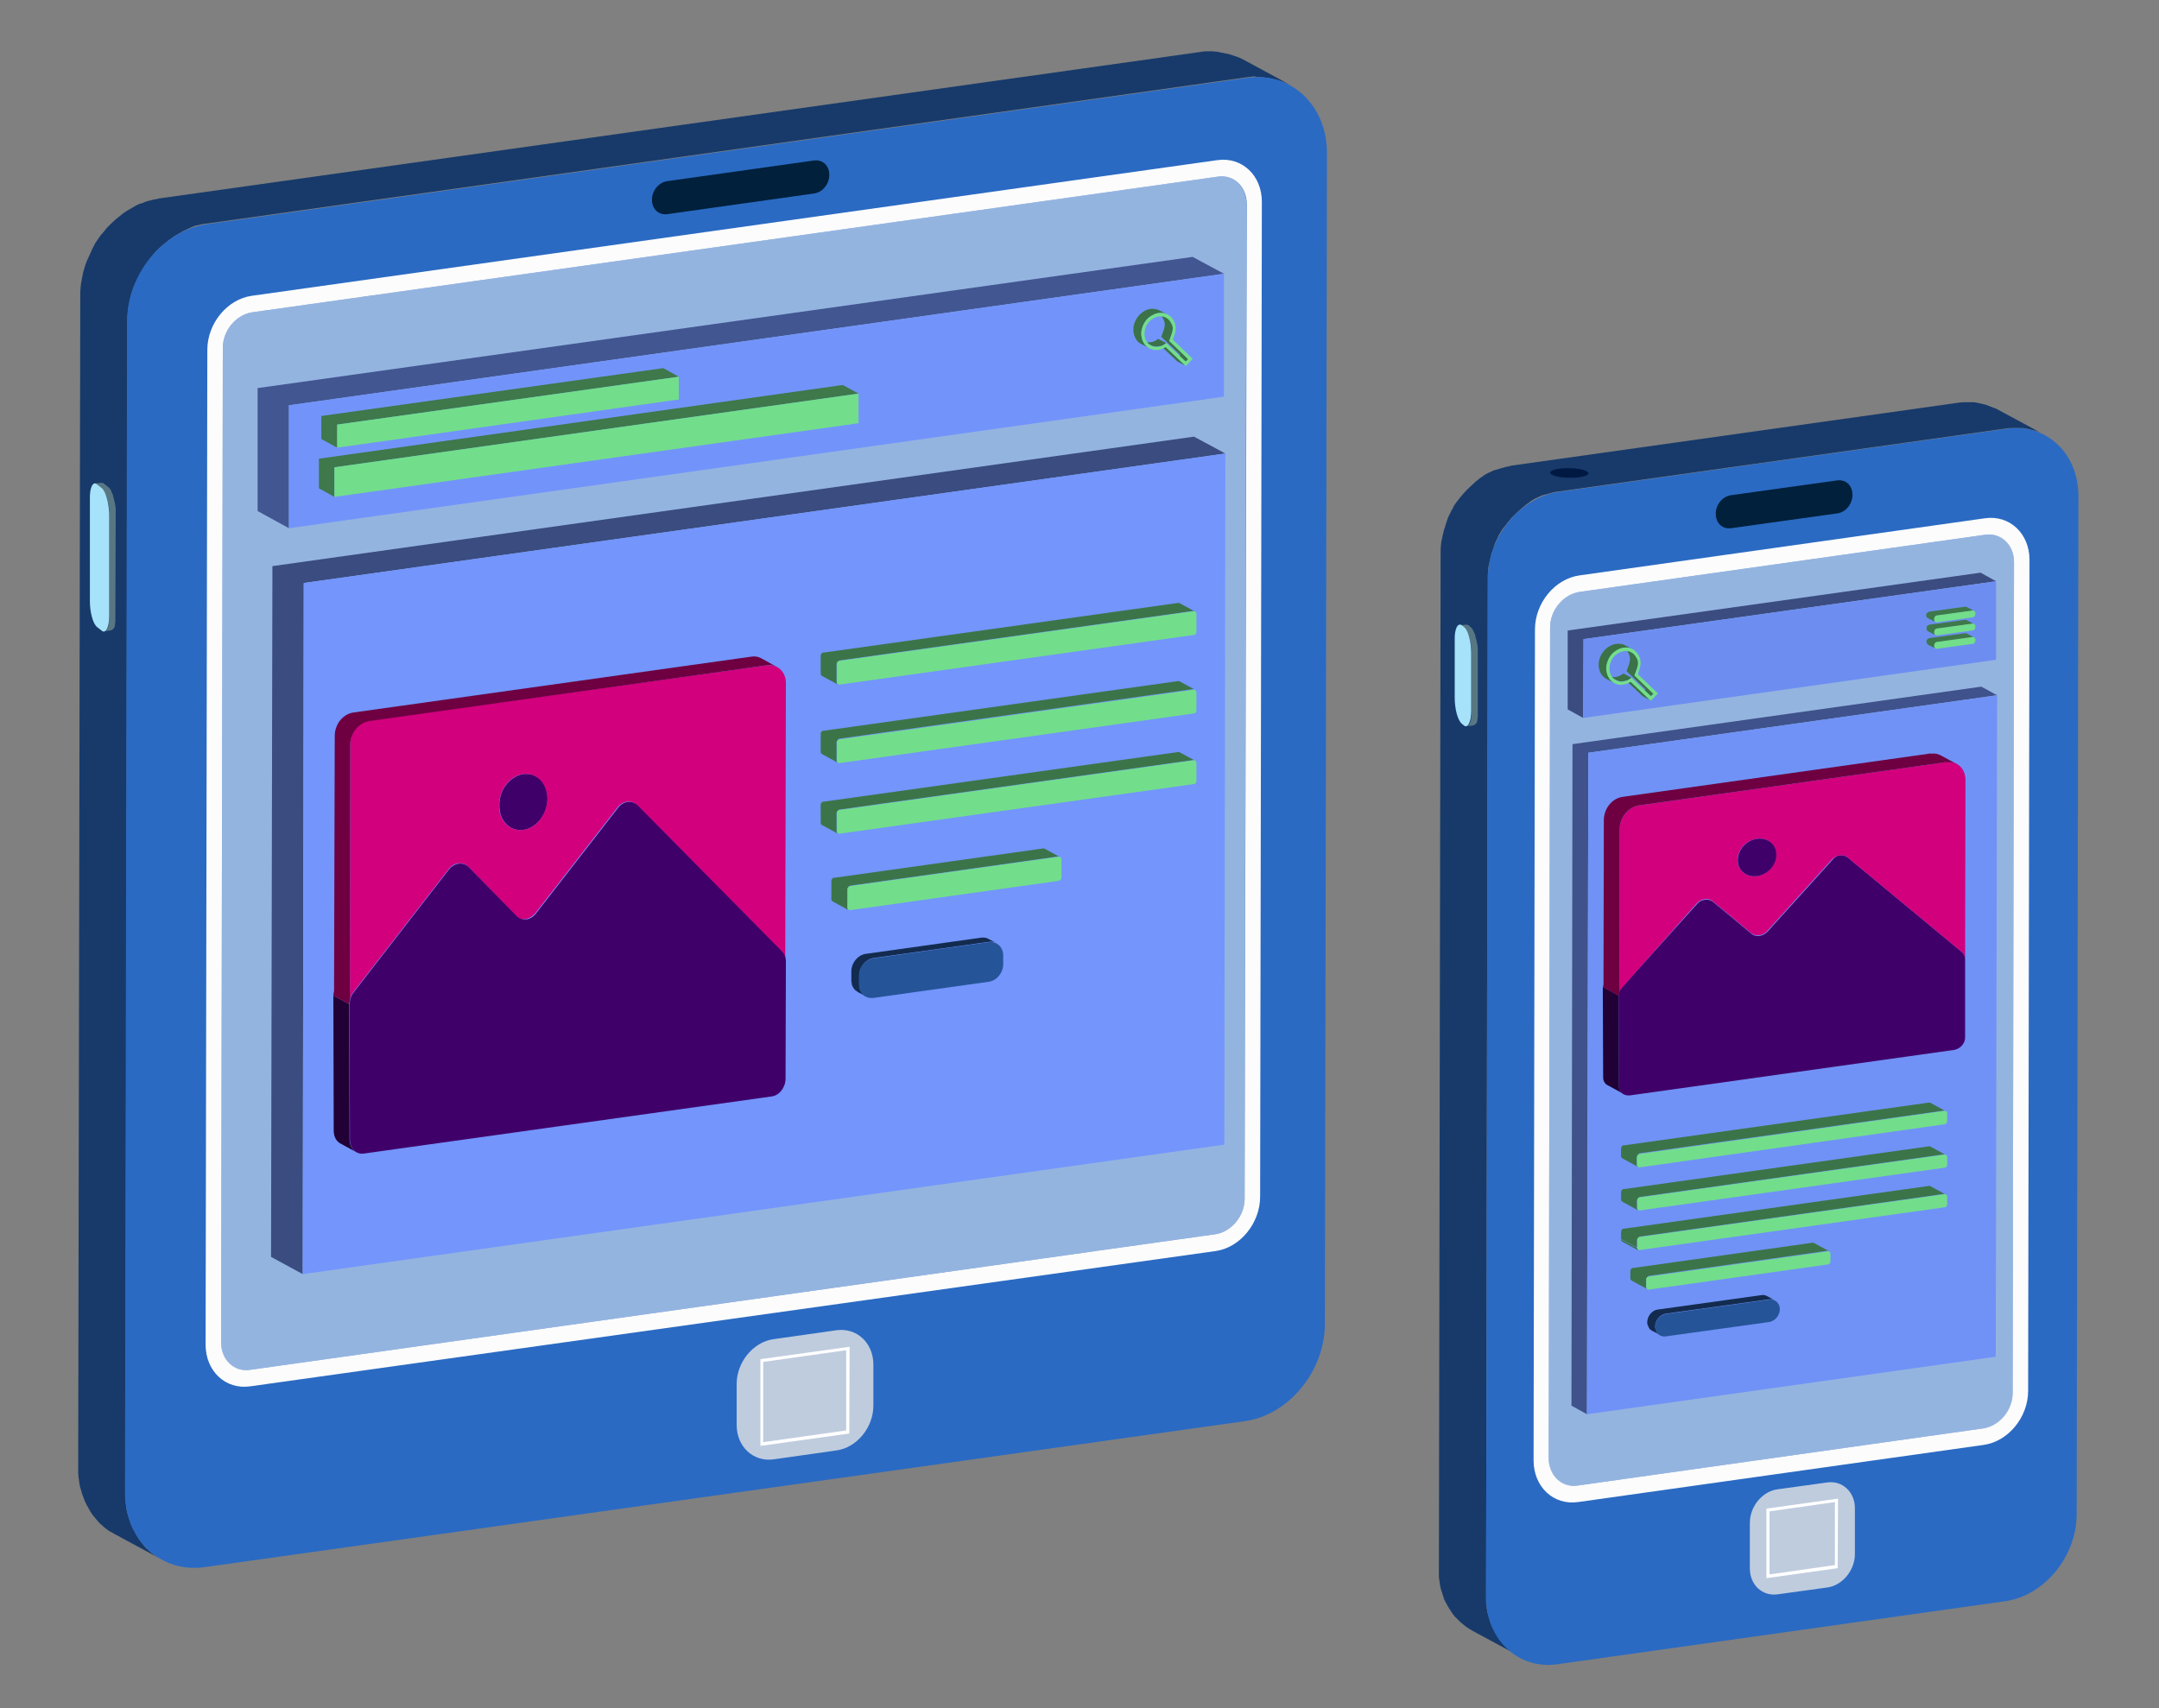 <?xml version="1.0" encoding="UTF-8" standalone="no"?>
<svg id="Layer_1" xmlns:rdf="http://www.w3.org/1999/02/22-rdf-syntax-ns#" style="enable-background:new 0 0 626.9 496.1" xmlns="http://www.w3.org/2000/svg" xml:space="preserve" version="1.1" y="0px" x="0px" xmlns:cc="http://creativecommons.org/ns#" xmlns:xlink="http://www.w3.org/1999/xlink" viewBox="0 0 626.9 496.1" xmlns:dc="http://purl.org/dc/elements/1.1/"><rect x="0" y="0" width="626.9" height="496.1" fill="#808080" stroke="none"/>
<style id="style2" type="text/css">
	.st0{enable-background:new    ;}
	.st1{fill:#173A6A;}
	.st2{fill:#2A6AC3;}
	.st3{fill:#FCFCFC;}
	.st4{opacity:0.502;fill:#FCFCFC;}
	.st5{opacity:0.8;fill:#E4E4E4;}
	.st6{clip-path:url(#SVGID_2_);}
	.st7{fill:#FFFFFF;}
	.st8{fill:#425692;}
	.st9{fill:#7294FA;}
	.st10{fill:#3E784B;}
	.st11{fill:#72DE8B;}
	.st12{fill:#3B7247;}
	.st13{fill:#73DF8B;}
	.st14{fill:#3A4C80;}
	.st15{fill:#7395FC;}
	.st16{fill:#3C7449;}
	.st17{fill:#132B4E;}
	.st18{fill:#255498;}
	.st19{fill:#400069;}
	.st20{fill:#210036;}
	.st21{fill:#D2007C;}
	.st22{fill:#6E0041;}
	.st23{fill:#587783;}
	.st24{fill:#A6E2F9;}
	.st25{fill:#00203B;}
	.st26{fill:#3F528B;}
	.st27{fill:#7092F6;}
	.st28{fill:#3B4C81;}
	.st29{fill:#6D8EF0;}
	.st30{clip-path:url(#SVGID_4_);enable-background:new    ;}
	.st31{fill:#72DD8B;}
	.st32{fill:#001943;}
	.st33{clip-path:url(#SVGID_6_);}
</style>
<g id="g204">
	<g id="g12">
		<g id="g10" class="st0">
			<path id="path4" class="st1" d="m365.4 22.4h0.6c0.3 0 0.6 0 0.9 0.1 0.2 0 0.4 0 0.6 0.1 0.3 0 0.6 0.1 0.9 0.1 0.2 0 0.4 0.1 0.6 0.1 0.3 0.1 0.6 0.1 0.9 0.2 0.2 0 0.4 0.1 0.6 0.1 0.3 0.1 0.6 0.2 0.9 0.3 0.2 0.1 0.4 0.1 0.6 0.2 0.3 0.1 0.6 0.2 0.9 0.3 0.2 0.1 0.3 0.1 0.5 0.2 0.4 0.2 0.9 0.4 1.3 0.6l-13.7-7.4-1.2-0.6h-0.1c-0.2-0.1-0.3-0.1-0.5-0.2-0.3-0.1-0.6-0.2-0.9-0.3-0.2-0.1-0.4-0.1-0.6-0.2s-0.4-0.1-0.6-0.2c-0.1 0-0.2 0-0.3-0.1-0.2-0.1-0.4-0.1-0.6-0.1-0.3-0.1-0.6-0.1-0.9-0.2-0.2 0-0.4-0.1-0.6-0.1-0.1 0-0.2 0-0.3-0.1-0.2 0-0.4 0-0.6-0.1-0.2 0-0.4-0.1-0.6-0.1-0.3 0-0.6 0-0.9-0.1h-0.6-0.2-0.9-0.5c-0.5 0-1.1 0.1-1.6 0.2l-302.1 42.5c-0.2 0-0.3 0-0.5 0.1-0.1 0-0.2 0-0.3 0.1-0.2 0-0.5 0.1-0.7 0.1s-0.4 0.1-0.5 0.1c-0.2 0.1-0.5 0.1-0.7 0.2-0.2 0-0.3 0.1-0.5 0.1-0.2 0.1-0.5 0.1-0.7 0.2s-0.3 0.1-0.5 0.2-0.5 0.2-0.7 0.3c-0.1 0-0.2 0.1-0.4 0.1h-0.1c-0.6 0.2-1.1 0.5-1.7 0.8-0.1 0.1-0.2 0.1-0.3 0.2-0.5 0.3-1.1 0.6-1.6 0.9-0.1 0.1-0.2 0.1-0.3 0.2-0.5 0.3-1.1 0.7-1.6 1.1l-0.1 0.1-1.5 1.2-0.1 0.1-0.1 0.1c-0.3 0.3-0.7 0.6-1 0.9l-0.2 0.2-0.8 0.8-0.3 0.3c-0.2 0.2-0.4 0.4-0.6 0.7-0.1 0.1-0.2 0.3-0.3 0.4-0.2 0.2-0.4 0.5-0.6 0.7-0.1 0.1-0.1 0.2-0.2 0.2l-0.1 0.1c-0.3 0.5-0.7 0.9-1 1.4-0.1 0.1-0.1 0.2-0.2 0.3-0.3 0.4-0.6 0.9-0.8 1.3 0 0.1-0.1 0.1-0.1 0.2v0.1c-0.3 0.4-0.5 0.9-0.7 1.3-0.1 0.1-0.1 0.2-0.1 0.3-0.2 0.4-0.4 0.7-0.5 1.1 0 0.1-0.1 0.1-0.1 0.2s-0.1 0.2-0.1 0.2c-0.1 0.3-0.3 0.6-0.4 0.9-0.1 0.1-0.1 0.3-0.2 0.4-0.2 0.4-0.3 0.9-0.5 1.4-0.1 0.4-0.3 0.9-0.4 1.3 0 0.1-0.1 0.3-0.1 0.4-0.1 0.3-0.2 0.6-0.2 1 0 0.1 0 0.2-0.1 0.2v0.2c-0.1 0.4-0.1 0.7-0.2 1.1 0 0.1 0 0.3-0.1 0.4-0.1 0.5-0.1 1-0.2 1.5v0.1 0.1c-0.1 0.8-0.1 1.5-0.1 2.3l-0.6 340v1.6 0.4c0 0.4 0.1 0.8 0.1 1.2 0 0.2 0.1 0.4 0.1 0.6 0 0.3 0.1 0.6 0.1 0.9 0 0.2 0.1 0.4 0.1 0.6 0.1 0.3 0.1 0.6 0.2 0.9 0.1 0.2 0.1 0.4 0.2 0.6 0.1 0.3 0.1 0.5 0.2 0.8 0.1 0.2 0.1 0.4 0.2 0.6 0.1 0.3 0.2 0.5 0.3 0.8 0.1 0.2 0.2 0.4 0.2 0.6 0.1 0.2 0.2 0.5 0.3 0.7l0.3 0.6c0.1 0.2 0.2 0.5 0.4 0.7l0.3 0.6c0.1 0.2 0.3 0.4 0.4 0.7 0.1 0.2 0.2 0.4 0.3 0.5 0.1 0.2 0.3 0.4 0.4 0.6s0.2 0.3 0.4 0.5 0.3 0.4 0.5 0.6c0.1 0.2 0.3 0.3 0.4 0.5 0.2 0.2 0.3 0.4 0.5 0.6l0.4 0.4c0.2 0.2 0.4 0.4 0.6 0.5l0.4 0.4c0.2 0.2 0.4 0.3 0.6 0.5 0.1 0.1 0.3 0.2 0.4 0.3 0.2 0.2 0.5 0.3 0.7 0.5 0.1 0.1 0.2 0.2 0.4 0.2 0.4 0.2 0.8 0.5 1.2 0.7l13.7 7.4c-0.4-0.2-0.8-0.4-1.2-0.7-0.1-0.1-0.2-0.2-0.4-0.2-0.2-0.2-0.5-0.3-0.7-0.5-0.1-0.1-0.3-0.2-0.4-0.3-0.2-0.2-0.4-0.3-0.6-0.5l-0.4-0.4c-0.2-0.2-0.4-0.3-0.6-0.5l-0.4-0.4c-0.2-0.2-0.4-0.4-0.5-0.6s-0.3-0.3-0.4-0.5c-0.2-0.2-0.3-0.4-0.5-0.6-0.1-0.2-0.2-0.3-0.4-0.5-0.1-0.2-0.3-0.4-0.4-0.6s-0.2-0.3-0.3-0.5-0.3-0.4-0.4-0.7l-0.3-0.6c-0.1-0.2-0.2-0.5-0.4-0.7l-0.3-0.6c-0.1-0.2-0.2-0.5-0.3-0.7s-0.2-0.4-0.2-0.6c-0.1-0.2-0.2-0.5-0.3-0.8-0.1-0.2-0.1-0.4-0.2-0.6-0.1-0.3-0.2-0.5-0.2-0.8-0.1-0.2-0.1-0.4-0.2-0.6-0.1-0.3-0.1-0.6-0.2-0.9 0-0.2-0.1-0.4-0.1-0.6-0.1-0.3-0.1-0.6-0.1-0.9 0-0.2-0.1-0.4-0.1-0.6 0-0.4-0.1-0.8-0.1-1.2v-0.4-1.6l0.6-340c0-0.8 0-1.5 0.1-2.3v-0.2c0-0.5 0.1-1 0.2-1.5 0-0.1 0-0.3 0.1-0.4 0.1-0.4 0.1-0.8 0.2-1.1 0-0.2 0.1-0.3 0.1-0.5 0.1-0.3 0.2-0.7 0.2-1 0-0.1 0.1-0.3 0.1-0.4 0.1-0.5 0.3-0.9 0.4-1.3 0.1-0.5 0.3-0.9 0.5-1.4 0.1-0.1 0.1-0.3 0.2-0.4 0.1-0.3 0.3-0.6 0.4-0.9 0.1-0.1 0.1-0.3 0.2-0.4 0.2-0.4 0.3-0.7 0.5-1.1 0.1-0.1 0.1-0.2 0.2-0.3 0.2-0.4 0.5-0.9 0.7-1.3 0.1-0.1 0.1-0.2 0.2-0.3 0.3-0.4 0.5-0.9 0.8-1.3 0.1-0.1 0.1-0.2 0.2-0.3 0.3-0.5 0.7-0.9 1-1.4 0.1-0.1 0.2-0.2 0.3-0.4 0.2-0.2 0.4-0.5 0.6-0.7 0.1-0.1 0.2-0.3 0.3-0.4 0.2-0.2 0.4-0.5 0.6-0.7l0.3-0.3 0.8-0.8 0.2-0.2c0.3-0.3 0.7-0.6 1-0.9 0.1 0 0.1-0.1 0.2-0.1l1.5-1.2 0.1-0.1c0.5-0.4 1-0.7 1.6-1.1 0.1-0.1 0.2-0.1 0.3-0.2 0.5-0.3 1.1-0.6 1.6-0.9 0.1-0.1 0.2-0.1 0.3-0.2 0.6-0.3 1.1-0.5 1.7-0.8 0.1-0.1 0.3-0.1 0.4-0.2 0.2-0.1 0.5-0.2 0.7-0.3s0.3-0.1 0.5-0.2 0.5-0.2 0.7-0.2c0.2-0.1 0.3-0.1 0.5-0.1 0.2-0.1 0.5-0.1 0.7-0.2 0.2 0 0.4-0.1 0.5-0.1 0.2-0.1 0.5-0.1 0.7-0.1 0.3 0 0.5-0.1 0.8-0.1l302.1-42.5c0.5-0.1 1.1-0.1 1.6-0.2h0.5c0.3 0.2 0.6 0.2 1 0.2z"/>
			<g id="g8">
				<path id="path6" class="st2" d="m362.2 22.6c12.7-1.8 23.1 8 23.1 21.8l-0.6 340c0 13.8-10.5 26.5-23.2 28.3l-302.1 42.4c-12.7 1.8-23.2-8-23.1-21.7l0.6-340c0-13.8 10.5-26.5 23.2-28.3l302.1-42.5z"/>
			</g>
		</g>
	</g>
	<g id="g24">
		<g id="g22">
			<g id="g16">
				<path id="path14" class="st3" d="m353.5 46.5c7.1-1 12.9 4.4 12.9 12.1l-0.5 288.9c0 7.7-5.8 14.8-12.9 15.8l-280.4 39.3c-7.1 1-12.9-4.4-12.9-12.1l0.5-288.9c0-7.7 5.8-14.7 12.9-15.7l280.4-39.4zm7.9 301.6l0.6-288.9c0-5-3.8-8.6-8.4-7.9l-280.4 39.4c-4.7 0.7-8.5 5.3-8.5 10.3l-0.5 288.9c0 5 3.8 8.6 8.4 7.9l280.4-39.4c4.6-0.7 8.4-5.3 8.4-10.3"/>
			</g>
			<g id="g20">
				<path id="path18" class="st4" d="m353.5 51.3c4.7-0.7 8.4 2.9 8.4 7.9l-0.5 288.9c0 5-3.8 9.7-8.5 10.3l-280.3 39.4c-4.7 0.7-8.5-2.9-8.4-7.9l0.5-288.9c0-5 3.8-9.7 8.5-10.3l280.3-39.4z"/>
			</g>
		</g>
	</g>
	<g id="g32">
		<g id="g30">
			<g id="g28">
				<path id="path26" class="st5" d="m242.9 386.3c5.9-0.8 10.7 3.7 10.7 10v11.9c0 6.3-4.8 12.2-10.7 13l-18.3 2.6c-5.9 0.8-10.7-3.7-10.7-10v-11.9c0-6.3 4.8-12.2 10.7-13l18.3-2.6z"/>
			</g>
		</g>
	</g>
	<g id="g54">
		<g id="g52">
			<g id="g50" class="st0">
				<defs id="defs35">
					<polygon id="SVGID_1_" points="220.7 419.9 220.8 394.7 246.7 391.1 246.6 416.3" class="st0"/>
				</defs>
				<clipPath id="SVGID_2_">
					<use id="use37" xlink:href="#SVGID_1_"/>
				</clipPath>
				<g id="g48" class="st6" clip-path="url(#SVGID_2_)">
					<g id="g46">
						<g id="g44">
							<g id="g42">
								<path id="path40" class="st7" d="m221.6 418.8v-23.3l24.1-3.4v23.3l-24.1 3.4m25.1-27.7l-25.9 3.6v25.2l25.9-3.6v-25.2"/>
							</g>
						</g>
					</g>
				</g>
			</g>
		</g>
	</g>
	<g id="g64">
		<g id="g62" class="st0">
			<polygon id="polygon56" points="346.3 74.6 74.8 112.7 74.8 148.4 83.9 153.4 83.9 117.7 355.4 79.5" class="st8"/>
			<g id="g60">
				<polygon id="polygon58" points="355.4 79.5 355.4 115.2 83.9 153.4 83.9 117.7" class="st9"/>
			</g>
		</g>
	</g>
	<g id="g74">
		<g id="g72" class="st0">
			<polygon id="polygon66" points="244.7 111.8 92.6 133.2 92.6 141.8 97.1 144.3 97.1 135.7 249.3 114.3" class="st10"/>
			<g id="g70">
				<polygon id="polygon68" points="249.3 114.3 249.3 122.9 97.1 144.3 97.1 135.7" class="st11"/>
			</g>
		</g>
	</g>
	<g id="g84">
		<g id="g82" class="st0">
			<polygon id="polygon76" points="192.6 106.9 93.3 120.8 93.3 127.5 97.9 130 97.9 123.3 197.1 109.4" class="st10"/>
			<g id="g80">
				<polygon id="polygon78" points="197.1 109.4 197.1 116 97.9 130 97.9 123.3" class="st11"/>
			</g>
		</g>
	</g>
	<g id="g100">
		<g id="g98" class="st0">
			<g id="g92">
				<path id="path86" class="st12" d="m337.5 100.3c0.3-0.1 0.6-0.3 0.8-0.5l0.3-0.2-2.3-1.2-0.3 0.2c-0.6 0.5-1.3 0.7-2 0.8-0.8 0.1-1.5 0-2.2-0.4l2.3 1.2c0.7 0.4 1.4 0.5 2.2 0.4 0.2 0 0.5-0.1 0.7-0.2l4.9 4.6 2.3 1.2-5.8-5.5-0.9-0.4z"/>
				<path id="path88" class="st12" d="m339.5 99l0.1-0.3c0.1-0.2 0.2-0.5 0.3-0.8 0.5-1.4 1.1-2.8 0.1-4.2-0.3-0.7-0.8-1.1-1.4-1.5l-2.3-1.2c0.6 0.3 1.1 0.8 1.4 1.5 0.9 1.5 0.4 2.9-0.1 4.2-0.1 0.3-0.2 0.5-0.3 0.8l-0.1 0.3 5.5 5.3-0.7 0.7 2.3 1.2 0.7-0.7-5.5-5.3z"/>
				<path id="path90" class="st12" d="m332 99.4c-0.6-1.2-0.8-2.6-0.4-4s1.2-2.7 2.4-3.5c0.8-0.5 1.6-0.9 2.4-1 0.9-0.1 1.9 0 2.7 0.5l-2.3-1.2c-0.8-0.4-1.7-0.6-2.7-0.5-0.8 0.1-1.6 0.4-2.4 1-1.2 0.9-2 2.1-2.4 3.5s-0.2 2.9 0.4 4c0.4 0.8 1 1.4 1.7 1.7l2.3 1.2c-0.7-0.3-1.3-0.9-1.7-1.7z"/>
			</g>
			<g id="g96">
				<path id="path94" class="st13" d="m340.5 98.6l5.8 5.6-2 2.1-5.8-5.5c-0.7 0.4-1.4 0.7-2.1 0.8-1.8 0.2-3.5-0.5-4.4-2.2-0.6-1.2-0.8-2.6-0.4-4s1.2-2.7 2.4-3.5c0.8-0.5 1.6-0.9 2.4-1 1.8-0.2 3.5 0.5 4.4 2.2 1.1 1.9 0.4 3.7-0.1 5.1-0.1 0.1-0.1 0.2-0.2 0.4zm-1.9 1l5.7 5.4 0.7-0.7-5.5-5.3 0.1-0.3c0.1-0.2 0.2-0.5 0.3-0.8 0.5-1.4 1.1-2.8 0.1-4.2-0.7-1.4-2.2-2-3.6-1.8-0.7 0.1-1.3 0.4-1.9 0.8-1 0.7-1.7 1.7-2 2.9s-0.2 2.4 0.3 3.3c0.7 1.4 2.1 2 3.6 1.8 0.7-0.1 1.3-0.4 2-0.8l0.2-0.3"/>
			</g>
		</g>
	</g>
	<g id="g184">
		<g id="g110">
			<g id="g108" class="st0">
				<polygon id="polygon102" points="346.7 126.8 79.1 164.4 78.7 365 87.9 370 88.2 169.3 355.8 131.7" class="st14"/>
				<g id="g106">
					<polygon id="polygon104" points="355.8 131.7 355.5 332.4 87.9 370 88.2 169.3" class="st15"/>
				</g>
			</g>
		</g>
		<g id="g162">
			<g id="g120">
				<g id="g118" class="st0">
					<path id="path112" class="st16" d="m307.8 248.9l-4.6-2.5h-0.1-0.3l-60.5 8.5h-0.2-0.1c-0.1 0-0.2 0.1-0.2 0.2h-0.1c-0.1 0.1-0.1 0.1-0.1 0.2 0 0 0 0.1-0.1 0.1 0 0.1-0.1 0.2-0.1 0.4v5.3c0 0.2 0 0.3 0.1 0.4l0.3 0.3 4.6 2.5c-0.2-0.1-0.4-0.4-0.4-0.7v-5.3c0-0.1 0-0.2 0.1-0.4 0 0 0-0.1 0.1-0.1 0-0.1 0.1-0.1 0.1-0.2 0 0 0.1 0 0.1-0.1l0.2-0.2c0.1 0 0.1-0.1 0.2-0.1l60.5-8.5h0.3l0.2 0.2z"/>
					<g id="g116">
						<path id="path114" class="st11" d="m307.4 248.8c0.4-0.1 0.8 0.3 0.8 0.7v5.3c0 0.5-0.4 0.9-0.8 1l-60.5 8.5c-0.4 0.1-0.8-0.3-0.8-0.7v-5.3c0-0.5 0.3-0.9 0.8-1l60.5-8.5z"/>
					</g>
				</g>
			</g>
			<g id="g130">
				<g id="g128" class="st0">
					<path id="path122" class="st16" d="m347 200.3l-4.6-2.5h-0.1-0.3l-102.8 14.4h-0.2-0.1c-0.1 0-0.2 0.1-0.2 0.2h-0.1c-0.1 0.1-0.1 0.1-0.1 0.2 0 0 0 0.1-0.1 0.1 0 0.1-0.1 0.2-0.1 0.3v5.3c0 0.3 0.1 0.5 0.4 0.7l4.6 2.5c-0.2-0.1-0.4-0.4-0.4-0.7v-5.3c0-0.1 0-0.2 0.1-0.3 0 0 0-0.1 0.1-0.1 0-0.1 0.1-0.1 0.1-0.2l0.1-0.1c0.1-0.1 0.2-0.1 0.2-0.2 0.1 0 0.1-0.1 0.2-0.1l102.8-14.4h0.3l0.2 0.2z"/>
					<g id="g126">
						<path id="path124" class="st11" d="m346.6 200.3c0.4-0.1 0.8 0.3 0.8 0.7v5.3c0 0.5-0.3 0.9-0.8 0.9l-102.8 14.4c-0.4 0.1-0.8-0.3-0.8-0.7v-5.3c0-0.5 0.4-0.9 0.8-0.9l102.8-14.4z"/>
					</g>
				</g>
			</g>
			<g id="g140">
				<g id="g138" class="st0">
					<path id="path132" class="st16" d="m347 220.9l-4.6-2.5h-0.1-0.3l-102.8 14.4h-0.2-0.1c-0.1 0-0.2 0.1-0.2 0.2h-0.1c-0.1 0.1-0.1 0.1-0.1 0.2 0 0 0 0.1-0.1 0.1 0 0.1-0.1 0.2-0.1 0.3v5.3c0 0.3 0.1 0.5 0.4 0.7l4.6 2.5c-0.2-0.1-0.4-0.4-0.4-0.7v-5.3c0-0.1 0-0.2 0.1-0.3 0 0 0-0.1 0.1-0.1 0-0.1 0.1-0.1 0.1-0.2l0.1-0.1c0.1-0.1 0.2-0.1 0.2-0.2 0.1 0 0.1-0.1 0.2-0.1l102.8-14.4h0.3l0.2 0.2z"/>
					<g id="g136">
						<path id="path134" class="st11" d="m346.6 220.8c0.4-0.1 0.8 0.3 0.8 0.7v5.3c0 0.5-0.3 0.9-0.8 0.9l-102.8 14.4c-0.4 0.1-0.8-0.3-0.8-0.7v-5.3c0-0.5 0.4-0.9 0.8-0.9l102.8-14.4z"/>
					</g>
				</g>
			</g>
			<g id="g150">
				<g id="g148" class="st0">
					<path id="path142" class="st16" d="m347 177.6l-4.6-2.5h-0.1-0.3l-102.8 14.4h-0.2-0.1c-0.1 0-0.2 0.1-0.2 0.2h-0.1c-0.1 0.1-0.1 0.1-0.1 0.2 0 0 0 0.1-0.1 0.1 0 0.1-0.1 0.2-0.1 0.3v5.3c0 0.3 0.1 0.5 0.4 0.7l4.6 2.5c-0.2-0.1-0.4-0.4-0.4-0.7v-5.3c0-0.1 0-0.2 0.1-0.3 0 0 0-0.1 0.1-0.1 0-0.1 0.1-0.1 0.1-0.2l0.1-0.1c0.1-0.1 0.2-0.1 0.2-0.2 0.1 0 0.1-0.1 0.2-0.1l102.8-14.4h0.3l0.2 0.2z"/>
					<g id="g146">
						<path id="path144" class="st11" d="m346.6 177.5c0.4-0.1 0.8 0.3 0.8 0.7v5.3c0 0.5-0.3 0.9-0.8 0.9l-102.8 14.4c-0.4 0.1-0.8-0.3-0.8-0.7v-5.3c0-0.5 0.4-0.9 0.8-0.9l102.8-14.4z"/>
					</g>
				</g>
			</g>
			<g id="g160">
				<g id="g158" class="st0">
					<path id="path152" class="st17" d="m287.1 272.7c-0.6-0.4-1.4-0.5-2.2-0.4l-33.5 4.7c-2.3 0.3-4.2 2.6-4.2 5.1v2.5c0 0.3 0 0.5 0.1 0.8v0.2c0 0.2 0.1 0.5 0.2 0.7l0.3 0.6 0.1 0.1c0.1 0.2 0.2 0.3 0.4 0.5 0.1 0.1 0.2 0.2 0.3 0.2l0.1 0.1c0.1 0.1 0.3 0.2 0.4 0.3l2.3 1.2c-0.1-0.1-0.3-0.2-0.4-0.3l-0.1-0.1c-0.1-0.1-0.2-0.1-0.3-0.2s-0.3-0.3-0.4-0.5l-0.1-0.1-0.3-0.6c-0.1-0.2-0.1-0.4-0.2-0.7v-0.2c0-0.2-0.1-0.5-0.1-0.8v-2.5c0-2.5 1.9-4.8 4.2-5.1l33.5-4.7c0.8-0.1 1.6 0 2.2 0.4l-2.3-1.2z"/>
					<g id="g156">
						<path id="path154" class="st18" d="m287.1 273.6c2.3-0.3 4.2 1.4 4.2 3.9v2.5c0 2.5-1.9 4.8-4.2 5.1l-33.5 4.7c-2.3 0.3-4.2-1.4-4.2-3.9v-2.5c0-2.5 1.9-4.8 4.2-5.1l33.5-4.7z"/>
					</g>
				</g>
			</g>
		</g>
		<g id="g182">
			<g id="g180" class="st0">
				<g id="g166">
					<path id="path164" class="st19" d="m152 224.8c3.9-0.5 7 2.6 7 7.1s-3.2 8.5-7 9.1c-3.9 0.5-7-2.6-7-7.1-0.1-4.5 3.1-8.5 7-9.1z"/>
				</g>
				<path id="path168" class="st20" d="m101.5 330.9l-0.1-39.3-4.6-2.5 0.1 39.3c0 1.7 0.8 3.1 2 3.7l4.6 2.5c-1.2-0.7-2-2-2-3.7z"/>
				<g id="g172">
					<path id="path170" class="st21" d="m222.7 193.2c3.1-0.4 5.5 1.9 5.5 5.2l-0.2 80.8c0-1.2-0.4-2.4-1.2-3.1l-41.8-42.3c-0.8-0.8-1.8-1.1-2.9-1-1 0.1-2.1 0.7-2.9 1.8l-23.7 30.5c-0.8 1-1.8 1.6-2.9 1.8s-2.1-0.2-2.8-1l-13.8-14.2c-0.8-0.8-1.8-1.1-2.9-1-1 0.1-2.1 0.7-2.9 1.8l-27.6 35.6c-0.5 0.6-0.8 1.4-1 2.1l0.1-74.2c0-3.3 2.5-6.3 5.5-6.8l115.5-16zm-70.8 47.8c3.9-0.5 7-4.6 7-9.1s-3.1-7.6-7-7.1-7 4.6-7 9.1 3.2 7.6 7 7.1"/>
				</g>
				<g id="g176">
					<path id="path174" class="st19" d="m182.3 232.9c1-0.1 2.1 0.2 2.9 1l41.8 42.3c0.8 0.8 1.2 1.9 1.2 3.1l-0.1 33.9c0 2.6-1.8 4.9-4 5.2l-118.5 16.6c-2.2 0.3-4-1.5-4-4.1l-0.1-39.3c0-0.4 0.1-0.9 0.2-1.3 0.2-0.8 0.5-1.5 1-2.1l27.6-35.6c0.8-1 1.8-1.6 2.9-1.8 1-0.1 2.1 0.2 2.9 1l13.9 14.2c0.8 0.8 1.8 1.1 2.8 1s2.1-0.7 2.9-1.8l23.7-30.5c0.8-1.1 1.9-1.7 2.9-1.8z"/>
				</g>
				<path id="path178" class="st22" d="m221.1 191.2c-0.9-0.5-1.9-0.7-3-0.5l-115.4 16.2c-3.1 0.4-5.5 3.4-5.5 6.8l-0.2 74.1c-0.1 0.4-0.2 0.9-0.2 1.3l4.6 2.5c0-0.4 0.1-0.9 0.2-1.3 0.2-0.8 0-2.7 0-2.7l0.1-71.4c0-3.3 2.5-6.3 5.5-6.8l115.4-16.2c1.1-0.2 2.1 0 3 0.5l-4.5-2.5z"/>
			</g>
		</g>
	</g>
	<g id="g194">
		<g id="g192" class="st0">
			<path id="path186" class="st23" d="m33.6 148.9v-0.3-0.1-0.6-0.1c0-0.5-0.1-1-0.2-1.4v-0.1c-0.1-0.5-0.2-0.9-0.3-1.3-0.1-0.2-0.1-0.4-0.2-0.7v-0.1-0.1c0-0.1-0.1-0.2-0.1-0.3v-0.1s0-0.1-0.1-0.1c0-0.1-0.1-0.1-0.1-0.2v-0.1c0-0.1 0-0.1-0.1-0.2 0 0 0-0.1-0.1-0.1v-0.1c0-0.1-0.1-0.2-0.1-0.3v-0.1c-0.1-0.1-0.1-0.2-0.2-0.3 0 0 0-0.1-0.1-0.1l-0.1-0.1v-0.1s0-0.1-0.1-0.1c0 0 0-0.1-0.1-0.1l-0.1-0.1-0.1-0.1-0.1-0.1-1.4-1.1h-0.1c-0.1-0.1-0.2-0.1-0.3-0.1h-0.3l-1.9 0.2h0.3c0.1 0 0.2 0.1 0.3 0.2l1.4 1.1c0.1 0 0.1 0.1 0.2 0.2l0.1 0.1 0.1 0.1s0 0.1 0.1 0.1c0 0.1 0.1 0.1 0.1 0.2 0 0 0 0.1 0.1 0.1 0.1 0.1 0.1 0.2 0.2 0.3v0.1c0 0.1 0.1 0.2 0.1 0.3 0 0 0 0.1 0.1 0.1 0 0.1 0.1 0.2 0.1 0.2 0 0.1 0.1 0.1 0.1 0.2s0.1 0.2 0.1 0.2c0 0.1 0.1 0.2 0.1 0.3s0 0.1 0.1 0.2c0.1 0.2 0.1 0.4 0.2 0.7v0.1c0.1 0.4 0.2 0.9 0.3 1.3v0.1c0.1 0.5 0.1 0.9 0.2 1.4v0.1 0.6 0.4 29.7 0.9 0.1c0 0.3 0 0.5-0.1 0.8v0.1c0 0.2-0.1 0.5-0.1 0.7v0.1c0 0.2-0.1 0.4-0.2 0.6v0.1c0 0.1-0.1 0.3-0.2 0.4 0 0.1-0.1 0.1-0.1 0.1-0.1 0.1-0.1 0.2-0.2 0.3s-0.2 0.2-0.3 0.2h-0.1c-0.1 0.1-0.2 0.1-0.3 0.1l1.9-0.2c0.1 0 0.2 0 0.3-0.1h0.1c0.1-0.1 0.2-0.1 0.3-0.2l0.2-0.2s0-0.1 0.1-0.1l0.1-0.1s0-0.1 0.1-0.1c0-0.1 0.1-0.2 0.1-0.3v-0.1c0-0.1 0.1-0.2 0.1-0.4v-0.2-0.1-0.1c0-0.1 0-0.2 0.1-0.4v-0.2-0.1-0.1-0.4-0.2-0.1-0.1-0.5-0.3l0.1-29.8z"/>
			<g id="g190">
				<path id="path188" class="st24" d="m28.1 140.6l1.4 1.1c1.2 0.9 2.1 4.3 2.2 7.5v29.7c0 3.2-1 5.2-2.1 4.3l-1.4-1.1c-1.2-0.9-2.1-4.3-2.1-7.5v-29.7c-0.1-3.3 0.9-5.2 2-4.3z"/>
			</g>
		</g>
	</g>
	<g id="g202">
		<g id="g200">
			<g id="g198">
				<path id="path196" class="st25" d="m236.4 46.6c2.5-0.3 4.4 1.5 4.4 4.2s-2 5.1-4.5 5.4l-42.6 6c-2.5 0.3-4.4-1.5-4.4-4.2 0-2.6 2-5.1 4.5-5.4l42.6-6z"/>
			</g>
		</g>
	</g>
</g>
<g id="g434">
	<g id="g214">
		<g id="g212" class="st0">
			<path id="path206" class="st1" d="m585.7 124.3h0.6 0.8c0.2 0 0.4 0 0.6 0.1 0.3 0 0.5 0.1 0.8 0.1 0.2 0 0.3 0.1 0.5 0.1 0.3 0.1 0.5 0.1 0.8 0.2 0.2 0 0.3 0.1 0.5 0.1 0.3 0.1 0.5 0.2 0.8 0.2 0.2 0.1 0.3 0.1 0.5 0.2 0.3 0.1 0.5 0.2 0.8 0.3 0.1 0.1 0.3 0.1 0.4 0.2 0.4 0.2 0.8 0.4 1.1 0.6l-13.7-7.4c-0.3-0.2-0.7-0.4-1.1-0.5h-0.1c-0.1-0.1-0.3-0.1-0.4-0.2-0.3-0.1-0.5-0.2-0.8-0.3-0.2-0.1-0.3-0.1-0.5-0.2s-0.3-0.1-0.5-0.2c-0.1 0-0.2 0-0.3-0.1-0.2 0-0.3-0.1-0.5-0.1-0.3-0.1-0.5-0.1-0.8-0.2-0.2 0-0.3-0.1-0.5-0.1-0.1 0-0.2 0-0.3-0.1-0.2 0-0.3 0-0.5-0.1-0.2 0-0.4 0-0.6-0.1h-0.8-0.6-0.2-0.8-0.5c-0.5 0-1 0.1-1.4 0.1l-130 18.3c-0.1 0-0.3 0-0.4 0.1-0.1 0-0.2 0-0.3 0.1-0.2 0-0.4 0.1-0.6 0.1s-0.3 0.1-0.5 0.1c-0.2 0.1-0.4 0.1-0.6 0.2-0.2 0-0.3 0.1-0.5 0.1-0.2 0.1-0.4 0.1-0.6 0.2-0.1 0-0.3 0.1-0.4 0.1-0.2 0.1-0.4 0.2-0.7 0.2-0.1 0-0.2 0.1-0.3 0.1h-0.1c-0.5 0.2-1 0.4-1.5 0.7-0.1 0-0.2 0.1-0.3 0.1-0.5 0.3-1 0.5-1.4 0.8-0.1 0-0.2 0.1-0.2 0.2-0.5 0.3-1 0.6-1.4 1l-0.1 0.1c-0.5 0.3-0.9 0.7-1.3 1.1l-0.1 0.1c-0.6 0.5-1.2 1.1-1.8 1.7l-0.1 0.1c-0.6 0.6-1.1 1.2-1.6 1.8l-0.1 0.1-0.1 0.1c-0.3 0.4-0.6 0.8-0.9 1.2-0.1 0.1-0.1 0.2-0.2 0.2-0.3 0.4-0.5 0.8-0.8 1.2 0 0.1-0.1 0.1-0.1 0.2v0.1c-0.2 0.4-0.4 0.8-0.7 1.2 0 0.1-0.1 0.2-0.1 0.3-0.2 0.3-0.3 0.6-0.5 1 0 0.1-0.1 0.1-0.1 0.2s-0.1 0.1-0.1 0.2c-0.1 0.3-0.2 0.6-0.3 0.8 0 0.1-0.1 0.2-0.1 0.4-0.2 0.4-0.3 0.8-0.4 1.2s-0.2 0.8-0.4 1.2c0 0.1-0.1 0.3-0.1 0.4-0.1 0.3-0.1 0.6-0.2 0.9 0 0.1 0 0.1-0.1 0.2v0.2c-0.1 0.3-0.1 0.7-0.2 1 0 0.1 0 0.2-0.1 0.3-0.1 0.4-0.1 0.9-0.2 1.3v0.1 0.1c-0.1 0.7-0.1 1.4-0.1 2.1l-0.5 295.7v1.4 0.3c0 0.4 0.1 0.7 0.1 1 0 0.2 0.1 0.3 0.1 0.5 0 0.3 0.1 0.6 0.1 0.8s0.1 0.4 0.1 0.6c0.1 0.3 0.1 0.5 0.2 0.8 0 0.2 0.1 0.4 0.2 0.6s0.1 0.5 0.2 0.7 0.1 0.4 0.2 0.6 0.2 0.5 0.2 0.7c0.1 0.2 0.1 0.4 0.2 0.5l0.3 0.6c0.1 0.2 0.2 0.3 0.3 0.5l0.3 0.6c0.1 0.2 0.2 0.3 0.3 0.5s0.2 0.4 0.4 0.6c0.1 0.2 0.2 0.3 0.3 0.5s0.3 0.4 0.4 0.6 0.2 0.3 0.3 0.4c0.1 0.2 0.3 0.4 0.4 0.5s0.2 0.3 0.4 0.4l0.5 0.5c0.1 0.1 0.2 0.3 0.4 0.4l0.5 0.5c0.1 0.1 0.3 0.2 0.4 0.3 0.2 0.2 0.4 0.3 0.6 0.5 0.1 0.1 0.2 0.2 0.4 0.3 0.2 0.2 0.4 0.3 0.7 0.5 0.1 0.1 0.2 0.2 0.3 0.2 0.3 0.2 0.7 0.4 1 0.6l13.7 7.4c-0.4-0.2-0.7-0.4-1-0.6-0.1-0.1-0.2-0.2-0.3-0.2-0.2-0.1-0.4-0.3-0.7-0.5-0.1-0.1-0.3-0.2-0.4-0.3-0.2-0.1-0.4-0.3-0.6-0.5-0.1-0.1-0.3-0.2-0.4-0.3l-0.5-0.5c-0.1-0.1-0.2-0.3-0.4-0.4l-0.5-0.5c-0.1-0.1-0.2-0.3-0.4-0.4-0.1-0.2-0.3-0.3-0.4-0.5-0.1-0.1-0.2-0.3-0.3-0.4-0.1-0.2-0.3-0.4-0.4-0.6s-0.2-0.3-0.3-0.5-0.2-0.4-0.4-0.6c-0.1-0.2-0.2-0.3-0.3-0.5l-0.3-0.6c-0.1-0.2-0.2-0.3-0.3-0.5l-0.3-0.6c-0.1-0.2-0.1-0.4-0.2-0.5-0.1-0.2-0.2-0.5-0.2-0.7-0.1-0.2-0.1-0.4-0.2-0.5-0.1-0.2-0.1-0.5-0.2-0.7s-0.1-0.4-0.2-0.6c-0.1-0.3-0.1-0.5-0.2-0.8 0-0.2-0.1-0.4-0.1-0.6-0.1-0.3-0.1-0.6-0.1-0.8s-0.1-0.3-0.1-0.5c0-0.3-0.1-0.7-0.1-1.1v-0.3-1.5l0.5-295.7c0-0.7 0-1.4 0.1-2.1v-0.2c0-0.4 0.1-0.9 0.2-1.3 0-0.1 0-0.2 0.1-0.3 0.1-0.3 0.1-0.7 0.2-1 0-0.1 0.1-0.3 0.1-0.4 0.1-0.3 0.1-0.6 0.2-0.9 0-0.1 0.1-0.3 0.1-0.4 0.1-0.4 0.2-0.8 0.4-1.2 0.1-0.4 0.3-0.8 0.4-1.2 0-0.1 0.1-0.3 0.1-0.4 0.1-0.3 0.2-0.6 0.3-0.8 0.1-0.1 0.1-0.3 0.2-0.4 0.2-0.3 0.3-0.7 0.5-1 0-0.1 0.1-0.2 0.1-0.3 0.2-0.4 0.4-0.8 0.7-1.2 0-0.1 0.1-0.2 0.1-0.2 0.2-0.4 0.5-0.8 0.8-1.2 0.1-0.1 0.1-0.2 0.2-0.2 0.3-0.4 0.6-0.8 0.9-1.2l0.2-0.2c0.5-0.6 1-1.3 1.6-1.8l0.1-0.1c0.6-0.6 1.2-1.2 1.8-1.7l0.1-0.1c0.4-0.4 0.9-0.7 1.3-1.1l0.1-0.1c0.5-0.3 0.9-0.7 1.4-1 0.1-0.1 0.2-0.1 0.2-0.2 0.5-0.3 1-0.6 1.4-0.8 0.1 0 0.2-0.1 0.3-0.1 0.5-0.3 1-0.5 1.5-0.7 0.1-0.1 0.3-0.1 0.4-0.1 0.2-0.1 0.4-0.2 0.7-0.2 0.1-0.1 0.3-0.1 0.4-0.1 0.2-0.1 0.4-0.1 0.6-0.2 0.2 0 0.3-0.1 0.5-0.1 0.2-0.1 0.4-0.1 0.6-0.2 0.2 0 0.3-0.1 0.5-0.1s0.4-0.1 0.6-0.1 0.5-0.1 0.7-0.1l130-18.3c0.5-0.1 1-0.1 1.4-0.1h0.5 1.1z"/>
			<g id="g210">
				<path id="path208" class="st2" d="m582.8 124.5c11.4-1.6 20.7 7.2 20.7 19.5l-0.5 295.7c0 12.3-9.4 23.7-20.8 25.3l-130 18.3c-11.4 1.6-20.7-7.2-20.7-19.5l0.5-295.7c0-12.3 9.4-23.7 20.8-25.3l130-18.3z"/>
			</g>
		</g>
	</g>
	<g id="g226">
		<g id="g224">
			<g id="g218">
				<path id="path216" class="st4" d="m576.4 155.3c4.7-0.7 8.4 2.9 8.4 7.9l-0.4 241.3c0 5-3.8 9.7-8.5 10.3l-117.8 16.6c-4.7 0.7-8.5-2.9-8.4-7.9l0.4-241.3c0-5 3.8-9.7 8.5-10.3l117.8-16.6z"/>
			</g>
			<g id="g222">
				<path id="path220" class="st3" d="m576.4 150.5c7.1-1 12.9 4.4 12.9 12.1l-0.4 241.3c0 7.7-5.8 14.7-12.9 15.7l-117.8 16.6c-7.1 1-12.9-4.4-12.9-12.1l0.4-241.3c0-7.7 5.8-14.7 12.9-15.7l117.8-16.6zm8 254l0.4-241.3c0-5-3.8-8.6-8.4-7.9l-117.8 16.6c-4.7 0.7-8.5 5.3-8.5 10.3l-0.4 241.3c0 5 3.8 8.6 8.4 7.9l117.8-16.6c4.7-0.7 8.5-5.3 8.5-10.3"/>
			</g>
		</g>
	</g>
	<g id="g234">
		<g id="g232">
			<g id="g230">
				<path id="path228" class="st5" d="m530.6 430.5c4.4-0.6 8 2.8 8 7.5v13.3c0 4.7-3.6 9.1-8 9.7l-14.5 2c-4.4 0.6-8-2.8-8-7.5v-13.3c0-4.7 3.6-9.1 8-9.7l14.5-2z"/>
			</g>
		</g>
	</g>
	<g id="g244">
		<g id="g242" class="st0">
			<polygon id="polygon236" points="575.3 199.4 456.6 216.1 456.3 408.2 460.8 410.7 461.2 218.6 579.9 201.9" class="st26"/>
			<g id="g240">
				<polygon id="polygon238" points="579.9 201.9 579.5 394 460.8 410.7 461.2 218.6" class="st27"/>
			</g>
		</g>
	</g>
	<g id="g254">
		<g id="g252" class="st0">
			<polygon id="polygon246" points="575.1 166.3 455.2 183.1 455.2 206 459.7 208.5 459.8 185.6 579.6 168.8" class="st28"/>
			<g id="g250">
				<polygon id="polygon248" points="579.6 168.8 579.6 191.6 459.7 208.5 459.8 185.6" class="st29"/>
			</g>
		</g>
	</g>
	<g id="g270">
		<g id="g268" class="st0">
			<g id="g262">
				<path id="path256" class="st12" d="m474.6 196.1l0.1-0.3c0.1-0.2 0.2-0.5 0.3-0.8 0.5-1.4 1.1-2.8 0.1-4.2-0.3-0.6-0.8-1.1-1.4-1.5l-2.3-1.2c0.6 0.3 1.1 0.8 1.4 1.5 0.9 1.5 0.4 2.9-0.1 4.2-0.1 0.3-0.2 0.5-0.3 0.8l-0.1 0.3 5.5 5.3-0.7 0.7 2.3 1.2 0.7-0.7-5.5-5.3z"/>
				<path id="path258" class="st12" d="m472.6 197.5c0.3-0.1 0.6-0.3 0.8-0.5l0.3-0.2-2.3-1.2-0.3 0.2c-0.6 0.4-1.3 0.7-2 0.8-0.4 0.1-0.8 0-1.2 0-0.4-0.1-0.7-0.2-1-0.4l2.3 1.2c0.3 0.2 0.7 0.3 1 0.4 0.4 0.1 0.8 0.1 1.2 0 0.2 0 0.5-0.1 0.7-0.2l4.9 4.6 2.3 1.2-5.8-5.5-0.9-0.4z"/>
				<path id="path260" class="st12" d="m467.1 196.6c-0.6-1.2-0.8-2.6-0.4-4s1.2-2.7 2.4-3.5c0.7-0.5 1.6-0.9 2.4-1 0.5-0.1 0.9-0.1 1.4 0 0.2 0 0.4 0.1 0.7 0.2s0.4 0.2 0.6 0.3l-2.3-1.2c-0.4-0.2-0.8-0.4-1.3-0.4-0.5-0.1-0.9-0.1-1.4 0-0.8 0.1-1.6 0.5-2.4 1-1.2 0.9-2 2.1-2.4 3.5s-0.2 2.9 0.4 4c0.3 0.6 0.7 1 1.2 1.4 0.2 0.1 0.3 0.2 0.5 0.3l2.3 1.2c-0.7-0.4-1.3-1-1.7-1.8z"/>
			</g>
			<g id="g266">
				<path id="path264" class="st13" d="m475.6 195.8l5.8 5.6-2.1 2.1-5.8-5.5c-0.7 0.4-1.4 0.7-2.1 0.8-0.5 0.1-1 0.1-1.4 0-1.3-0.2-2.3-1-3-2.2-0.6-1.2-0.8-2.6-0.4-4s1.2-2.7 2.4-3.5c0.7-0.5 1.6-0.9 2.4-1 0.5-0.1 0.9-0.1 1.4 0 1.3 0.2 2.3 1 3 2.2 1.1 1.9 0.4 3.7-0.1 5.1 0 0.1 0 0.2-0.1 0.4zm-1.9 1l5.7 5.4 0.7-0.7-5.5-5.3 0.1-0.3c0.1-0.2 0.2-0.5 0.3-0.8 0.5-1.4 1.1-2.8 0.1-4.2-0.5-1-1.4-1.6-2.4-1.8-0.4-0.1-0.8-0.1-1.2 0-0.7 0.1-1.3 0.4-2 0.8-2 1.4-2.7 4.2-1.7 6.2 0.5 1 1.4 1.6 2.4 1.8 0.4 0.1 0.8 0.1 1.2 0 0.7-0.1 1.3-0.4 2-0.8l0.3-0.3"/>
			</g>
		</g>
	</g>
	<g id="g294">
		<g id="g292" class="st0">
			<g id="g274">
				<path id="path272" class="st19" d="m534.2 248.4c0.8-0.1 1.6 0.1 2.3 0.6l33.2 27.5c0.6 0.5 0.9 1.2 0.9 2.1v22.7c0 1.7-1.4 3.3-3.2 3.6l-94.1 13.2c-1.8 0.2-3.2-0.9-3.2-2.6l-0.1-26.3c0-0.3 0-0.6 0.1-0.9 0.1-0.5 0.4-1 0.8-1.5l21.9-24.3c0.6-0.7 1.4-1.1 2.3-1.2s1.6 0.1 2.3 0.6l11.2 9.3c0.6 0.5 1.4 0.7 2.3 0.6 0.8-0.1 1.6-0.5 2.3-1.2l18.8-20.8c0.6-0.8 1.4-1.3 2.2-1.4z"/>
			</g>
			<g id="g278">
				<path id="path276" class="st21" d="m565.2 221.3c3.1-0.4 5.5 1.9 5.5 5.2l-0.1 52.1c0-0.8-0.3-1.6-0.9-2.1l-33.2-27.5c-0.6-0.5-1.4-0.7-2.3-0.6-0.8 0.1-1.6 0.5-2.3 1.2l-18.8 20.8c-0.6 0.7-1.4 1.1-2.3 1.2-0.8 0.1-1.6-0.1-2.3-0.6l-11.2-9.3c-0.6-0.5-1.4-0.7-2.3-0.6-0.8 0.1-1.6 0.5-2.3 1.2l-21.7 24.5c-0.4 0.4-0.7 0.9-0.8 1.5l0.1-47.6c0-3.3 2.5-6.3 5.5-6.8l89.4-12.6zm-55.1 33.1c3.1-0.4 5.6-3.2 5.6-6.2s-2.5-5.1-5.6-4.6c-3.1 0.4-5.6 3.2-5.6 6.2 0.1 3 2.6 5 5.6 4.6"/>
			</g>
			<g id="g282">
				<path id="path280" class="st19" d="m510.2 243.6c3.1-0.4 5.6 1.6 5.6 4.6s-2.5 5.8-5.6 6.2-5.6-1.6-5.6-4.6 2.5-5.8 5.6-6.2z"/>
			</g>
			<path id="path284" class="st20" d="m470.1 315.4l-0.1-26.3-4.6-2.5 0.1 26.3c0 1 0.5 1.9 1.4 2.3l4.6 2.5c-0.9-0.4-1.4-1.2-1.4-2.3z"/>
			<g id="g290">
				<path id="path286" class="st22" d="m563.6 219.4c-0.9-0.5-1.9-0.7-3-0.5l4.6 2.5c1.1-0.2 2.1 0 3 0.5l-4.6-2.5z"/>
				<path id="path288" class="st22" d="m471.2 231.4c-3.1 0.4-5.5 3.4-5.5 6.8l-0.1 47.6c-0.1 0.3-0.1 0.6-0.1 0.9l4.6 2.5c0-0.3 0-0.6 0.1-0.9 0.1-0.5 0-1.9 0-1.9l0.1-45.7c0-3.3 2.5-6.3 5.5-6.8l89.4-12.6-4.6-2.5-89.4 12.6z"/>
			</g>
		</g>
	</g>
	<g id="g358">
		<g id="g304">
			<g id="g302">
				<path id="path296" class="st16" d="m531.2 363.4l-4.6-2.5h-0.1-0.3l-51.9 7.3h-0.2-0.1c-0.1 0-0.2 0.1-0.2 0.2h-0.1c-0.1 0.1-0.1 0.1-0.1 0.2 0 0 0 0.1-0.1 0.1 0 0.1-0.1 0.2-0.1 0.3v2.2c0 0.3 0.1 0.5 0.4 0.7l4.6 2.5c-0.2-0.1-0.4-0.4-0.4-0.7v-2.2c0-0.1 0-0.2 0.1-0.3 0 0 0-0.1 0.1-0.1 0-0.1 0.1-0.1 0.1-0.2l0.1-0.1 0.2-0.2c0.1 0 0.1-0.1 0.2-0.1l51.9-7.3h0.3c0.1 0.2 0.1 0.2 0.2 0.2z"/>
				<g id="g300">
					<path id="path298" class="st11" d="m530.7 363.4c0.4-0.1 0.8 0.3 0.8 0.7v2.2c0 0.5-0.4 0.9-0.8 0.9l-51.9 7.3c-0.4 0.1-0.8-0.3-0.8-0.7v-2.2c0-0.5 0.3-0.9 0.8-0.9l51.9-7.3z"/>
				</g>
			</g>
		</g>
		<g id="g314">
			<g id="g312" class="st0">
				<path id="path306" class="st16" d="m565 335.4l-4.6-2.5h-0.1-0.3l-88.4 12.4h-0.2-0.1c-0.1 0-0.2 0.1-0.2 0.2h-0.1c-0.1 0.1-0.1 0.1-0.1 0.2 0 0 0 0.1-0.1 0.1 0 0.1-0.1 0.2-0.1 0.3v2.2c0 0.3 0.1 0.5 0.4 0.7l4.6 2.5c-0.2-0.1-0.4-0.4-0.4-0.7v-2.2c0-0.1 0-0.2 0.1-0.3 0 0 0-0.1 0.1-0.1 0-0.1 0.1-0.1 0.1-0.2l0.1-0.1c0.1-0.1 0.2-0.1 0.2-0.2 0.1 0 0.1-0.1 0.2-0.1l88.4-12.4h0.3c0.1 0.2 0.2 0.2 0.2 0.2z"/>
				<g id="g310">
					<path id="path308" class="st11" d="m564.6 335.3c0.4-0.1 0.8 0.3 0.8 0.7v2.2c0 0.5-0.3 0.9-0.8 0.9l-88.4 12.4c-0.4 0.1-0.8-0.3-0.8-0.7v-2.2c0-0.5 0.4-0.9 0.8-0.9l88.4-12.4z"/>
				</g>
			</g>
		</g>
		<g id="g336">
			<g id="g334" class="st0">
				<g id="g326" class="st0">
					<defs id="defs317">
						<path id="SVGID_3_" d="m475.7 363.1l-4.6-2.5c-0.2-0.1-0.4-0.4-0.4-0.7l4.6 2.5c0.1 0.3 0.2 0.5 0.4 0.7z" class="st0"/>
					</defs>
					<clipPath id="SVGID_4_">
						<use id="use319" xlink:href="#SVGID_3_"/>
					</clipPath>
					<g id="g324" class="st30" clip-path="url(#SVGID_4_)">
						<path id="path322" class="st12" d="m475.7 363.1l-4.6-2.5c-0.2-0.1-0.4-0.4-0.4-0.7l4.6 2.5c0.1 0.3 0.2 0.5 0.4 0.7"/>
					</g>
				</g>
				<path id="path328" class="st16" d="m565 346.9l-4.6-2.5h-0.1-0.3l-88.4 12.4h-0.2-0.1c-0.1 0-0.2 0.1-0.2 0.2h-0.1c-0.1 0.1-0.1 0.1-0.1 0.2 0 0 0 0.1-0.1 0.1 0 0.1-0.1 0.2-0.1 0.3v2.2l4.6 2.5v-2.2c0-0.1 0-0.2 0.1-0.3 0 0 0-0.1 0.1-0.1 0-0.1 0.1-0.1 0.1-0.2l0.1-0.1c0.1-0.1 0.2-0.1 0.2-0.2 0.1 0 0.1-0.1 0.2-0.1l88.4-12.4h0.3l0.2 0.2z"/>
				<g id="g332">
					<path id="path330" class="st11" d="m564.6 346.8c0.4-0.1 0.8 0.3 0.8 0.7v2.2c0 0.5-0.3 0.9-0.8 0.9l-88.4 12.4c-0.4 0.1-0.8-0.3-0.8-0.7v-2.2c0-0.5 0.4-0.9 0.8-0.9l88.4-12.4z"/>
				</g>
			</g>
		</g>
		<g id="g346">
			<g id="g344" class="st0">
				<path id="path338" class="st16" d="m565 322.7l-4.6-2.5h-0.1-0.3l-88.4 12.4h-0.2-0.1c-0.1 0-0.2 0.1-0.2 0.2h-0.1c-0.1 0.1-0.1 0.1-0.1 0.2 0 0 0 0.1-0.1 0.1 0 0.1-0.1 0.2-0.1 0.4v2.2c0 0.3 0.1 0.5 0.4 0.7l4.6 2.5c-0.2-0.1-0.4-0.4-0.4-0.7v-2.2c0-0.1 0-0.2 0.1-0.4 0 0 0-0.1 0.1-0.1 0-0.1 0.1-0.1 0.1-0.2 0 0 0.1 0 0.1-0.1l0.2-0.2c0.1 0 0.1-0.1 0.2-0.1l88.4-12.4h0.3c0.1 0.2 0.1 0.2 0.2 0.2z"/>
				<g id="g342">
					<path id="path340" class="st11" d="m564.6 322.6c0.4-0.1 0.8 0.3 0.8 0.7v2.2c0 0.5-0.3 0.9-0.8 1l-88.5 12.5c-0.4 0.1-0.8-0.3-0.8-0.7v-2.2c0-0.5 0.4-0.9 0.8-1l88.5-12.5z"/>
				</g>
			</g>
		</g>
		<g id="g356">
			<g id="g354" class="st0">
				<path id="path348" class="st17" d="m513.1 376.4c-0.5-0.3-1-0.4-1.6-0.3l-30.2 4.2c-1.6 0.2-3 1.9-3 3.7 0 0.3 0 0.5 0.1 0.7 0 0.1 0 0.1 0.1 0.2 0.1 0.2 0.1 0.3 0.2 0.5 0 0.1 0.1 0.1 0.1 0.2 0.1 0.2 0.2 0.4 0.4 0.5 0.2 0.2 0.4 0.3 0.6 0.4l2.3 1.2c-0.2-0.1-0.4-0.3-0.6-0.4-0.2-0.2-0.3-0.3-0.4-0.5 0-0.1-0.1-0.1-0.1-0.2-0.1-0.2-0.1-0.3-0.2-0.5 0-0.1 0-0.1-0.1-0.2-0.1-0.2-0.1-0.5-0.1-0.7 0-1.8 1.4-3.4 3-3.7l30.2-4.2c0.6-0.1 1.1 0 1.6 0.3l-2.3-1.2z"/>
				<g id="g352">
					<path id="path350" class="st18" d="m513.8 377.4c1.6-0.2 3 1 3 2.8s-1.4 3.4-3 3.7l-30.2 4.2c-1.6 0.2-3-1-3-2.8s1.4-3.4 3-3.7l30.2-4.2z"/>
				</g>
			</g>
		</g>
	</g>
	<g id="g384">
		<g id="g366" class="st0">
			<path id="path360" class="st10" d="m573 185c0.1 0 0.2 0 0.2 0.1l-2.3-1.2h-0.1-0.1-0.1-0.1l-10.2 1.4h-0.1s-0.1 0-0.1 0.1c-0.1 0-0.2 0.1-0.2 0.1h-0.1c-0.1 0-0.1 0.1-0.2 0.2 0 0 0 0.1-0.1 0.1l-0.1 0.1v0.1 0.1 0.2 0.1c0 0.4 0.2 0.6 0.4 0.8l2.3 1.2c-0.3-0.1-0.4-0.4-0.4-0.8 0-0.1 0-0.3 0.1-0.4 0-0.1 0.1-0.2 0.2-0.3l0.2-0.2c0.1-0.1 0.2-0.1 0.2-0.1 0.1 0 0.1-0.1 0.2-0.1l10.2-1.4c0-0.2 0.1-0.1 0.2-0.1z"/>
			<g id="g364">
				<path id="path362" class="st31" d="m572.7 185c0.5-0.1 0.9 0.3 0.9 0.9s-0.4 1.1-0.9 1.1l-10.2 1.4c-0.5 0.1-0.9-0.3-0.9-0.9s0.4-1.1 0.9-1.1l10.2-1.4z"/>
			</g>
		</g>
		<g id="g374" class="st0">
			<path id="path368" class="st10" d="m573.2 181.2l-2.3-1.2h-0.1-0.1-0.1-0.1l-10.2 1.4h-0.1s-0.1 0-0.1 0.1c-0.1 0-0.2 0.1-0.2 0.1h-0.1c-0.1 0-0.1 0.1-0.2 0.2 0 0 0 0.1-0.1 0.1l-0.1 0.1v0.1 0.1 0.2 0.1c0 0.4 0.2 0.7 0.4 0.8l2.3 1.2c-0.3-0.1-0.4-0.4-0.4-0.8 0-0.1 0-0.3 0.1-0.4 0-0.1 0.1-0.2 0.2-0.3l0.2-0.2c0.1-0.1 0.2-0.1 0.2-0.1 0.1 0 0.1-0.1 0.2-0.1l10.2-1.4h0.3c0-0.1 0 0 0.1 0z"/>
			<g id="g372">
				<path id="path370" class="st31" d="m572.7 181.1c0.5-0.1 0.9 0.3 0.9 0.9s-0.4 1.1-0.9 1.1l-10.2 1.4c-0.5 0.1-0.9-0.3-0.9-0.9s0.4-1.1 0.9-1.1l10.2-1.4z"/>
			</g>
		</g>
		<g id="g382" class="st0">
			<path id="path376" class="st10" d="m573 177.3c0.1 0 0.2 0 0.2 0.1l-2.3-1.2h-0.1-0.1-0.1-0.1l-10.2 1.4h-0.1s-0.1 0-0.1 0.1c-0.1 0-0.2 0.1-0.2 0.1h-0.1c-0.1 0-0.1 0.1-0.2 0.2 0 0 0 0.1-0.1 0.1l-0.1 0.1s0 0.1-0.1 0.1v0.1 0.2 0.1c0 0.3 0.1 0.5 0.3 0.7 0.1 0.1 0.1 0.1 0.2 0.1l2.3 1.2c-0.3-0.1-0.4-0.4-0.4-0.8 0-0.1 0-0.3 0.1-0.4 0-0.1 0.1-0.2 0.2-0.3l0.2-0.2c0.1-0.1 0.2-0.1 0.2-0.1 0.1 0 0.1-0.1 0.2-0.1l10.2-1.4c0-0.1 0.1-0.1 0.2-0.1z"/>
			<g id="g380">
				<path id="path378" class="st31" d="m572.7 177.3c0.5-0.1 0.9 0.3 0.9 0.9s-0.4 1.1-0.9 1.1l-10.2 1.4c-0.5 0.1-0.9-0.3-0.9-0.9s0.4-1.1 0.9-1.1l10.2-1.4z"/>
			</g>
		</g>
	</g>
	<g id="g392">
		<g id="g390">
			<g id="g388">
				<path id="path386" class="st25" d="m533.5 139.5c2.5-0.3 4.4 1.5 4.4 4.2s-2 5.1-4.5 5.4l-30.8 4.3c-2.5 0.3-4.4-1.5-4.4-4.2s2-5.1 4.5-5.4l30.8-4.3z"/>
			</g>
		</g>
	</g>
	<g id="g402">
		<g id="g400" class="st0">
			<path id="path394" class="st23" d="m429.1 189.4v-0.3-0.1-0.6-0.1c0-0.5-0.1-1-0.2-1.4v-0.1c-0.1-0.5-0.2-0.9-0.3-1.3-0.1-0.2-0.1-0.4-0.2-0.7v-0.1-0.1c0-0.1-0.1-0.2-0.1-0.3v-0.1s0-0.1-0.1-0.1c0-0.1-0.1-0.1-0.1-0.2v-0.1c0-0.1 0-0.1-0.1-0.2 0 0 0-0.1-0.1-0.1v-0.1c0-0.1-0.1-0.2-0.1-0.3-0.1-0.1-0.1-0.2-0.2-0.3 0 0 0-0.1-0.1-0.1l-0.1-0.1v-0.1s0-0.1-0.1-0.1c0 0 0-0.1-0.1-0.1l-0.1-0.1-0.1-0.1-0.1-0.1-0.6-0.5h-0.1c-0.1-0.1-0.2-0.1-0.3-0.1h-0.3l-1.9 0.2h0.3c0.1 0 0.2 0.1 0.3 0.2l0.6 0.5c0.1 0 0.1 0.1 0.2 0.2l0.1 0.1 0.1 0.1s0 0.1 0.1 0.1c0 0.1 0.1 0.1 0.1 0.2 0 0 0 0.1 0.1 0.1 0.1 0.1 0.1 0.2 0.2 0.3s0.1 0.2 0.2 0.3c0 0 0 0.1 0.1 0.1 0 0.1 0.1 0.2 0.1 0.2 0 0.1 0.1 0.1 0.1 0.2s0.1 0.2 0.1 0.2c0 0.1 0.1 0.2 0.1 0.3s0 0.1 0.1 0.2c0.1 0.2 0.1 0.4 0.2 0.7v0.1c0.1 0.4 0.2 0.9 0.3 1.3v0.1c0.1 0.5 0.1 0.9 0.2 1.4v0.1 0.6 0.4 16.8 0.9 0.1c0 0.3 0 0.5-0.1 0.8v0.1c0 0.2-0.1 0.5-0.1 0.7v0.1c0 0.2-0.1 0.4-0.2 0.6v0.1c-0.1 0.1-0.1 0.3-0.2 0.4 0 0.1 0 0.1-0.1 0.1-0.1 0.1-0.1 0.2-0.2 0.3s-0.2 0.2-0.3 0.2h-0.1c-0.1 0.1-0.2 0.1-0.3 0.1l1.9-0.2c0.1 0 0.2 0 0.3-0.1h0.1c0.1-0.1 0.2-0.1 0.3-0.2l0.2-0.2s0-0.1 0.1-0.1l0.1-0.1s0-0.1 0.1-0.1c0-0.1 0.1-0.2 0.1-0.3v-0.1c0-0.1 0.1-0.2 0.1-0.4v-0.2-0.1-0.1c0-0.1 0-0.2 0.1-0.4v-0.2-0.1-0.1-0.4-0.2-0.1-0.1-0.5-0.3-16.9z"/>
			<g id="g398">
				<path id="path396" class="st24" d="m424.5 181.6l0.6 0.5c1.2 0.9 2.1 4.3 2.1 7.5v16.8c0 3.2-1 5.2-2.1 4.3l-0.6-0.5c-1.2-0.9-2.1-4.3-2.1-7.5v-16.8c-0.1-3.3 0.9-5.2 2.1-4.3z"/>
			</g>
		</g>
	</g>
	<g id="g410">
		<g id="g408">
			<g id="g406">
				<path id="path404" class="st32" d="m453.8 136c2.9-0.2 6.1 0.2 7.1 1 1 0.7-0.5 1.5-3.4 1.7s-6.1-0.2-7.1-1c-1-0.7 0.5-1.5 3.4-1.7z"/>
			</g>
		</g>
	</g>
	<g id="g432">
		<g id="g430">
			<g id="g428" class="st0">
				<defs id="defs413">
					<polygon id="SVGID_5_" points="512.9 458.3 512.9 438.1 533.7 435.2 533.6 455.4" class="st0"/>
				</defs>
				<clipPath id="SVGID_6_">
					<use id="use415" xlink:href="#SVGID_5_"/>
				</clipPath>
				<g id="g426" class="st33" clip-path="url(#SVGID_6_)">
					<g id="g424">
						<g id="g422">
							<g id="g420">
								<path id="path418" class="st7" d="m513.8 457.2v-18.3l19-2.7v18.3l-19 2.7m19.9-22l-20.8 2.9v20.2l20.8-2.9v-20.2"/>
							</g>
						</g>
					</g>
				</g>
			</g>
		</g>
	</g>
</g>
</svg>
